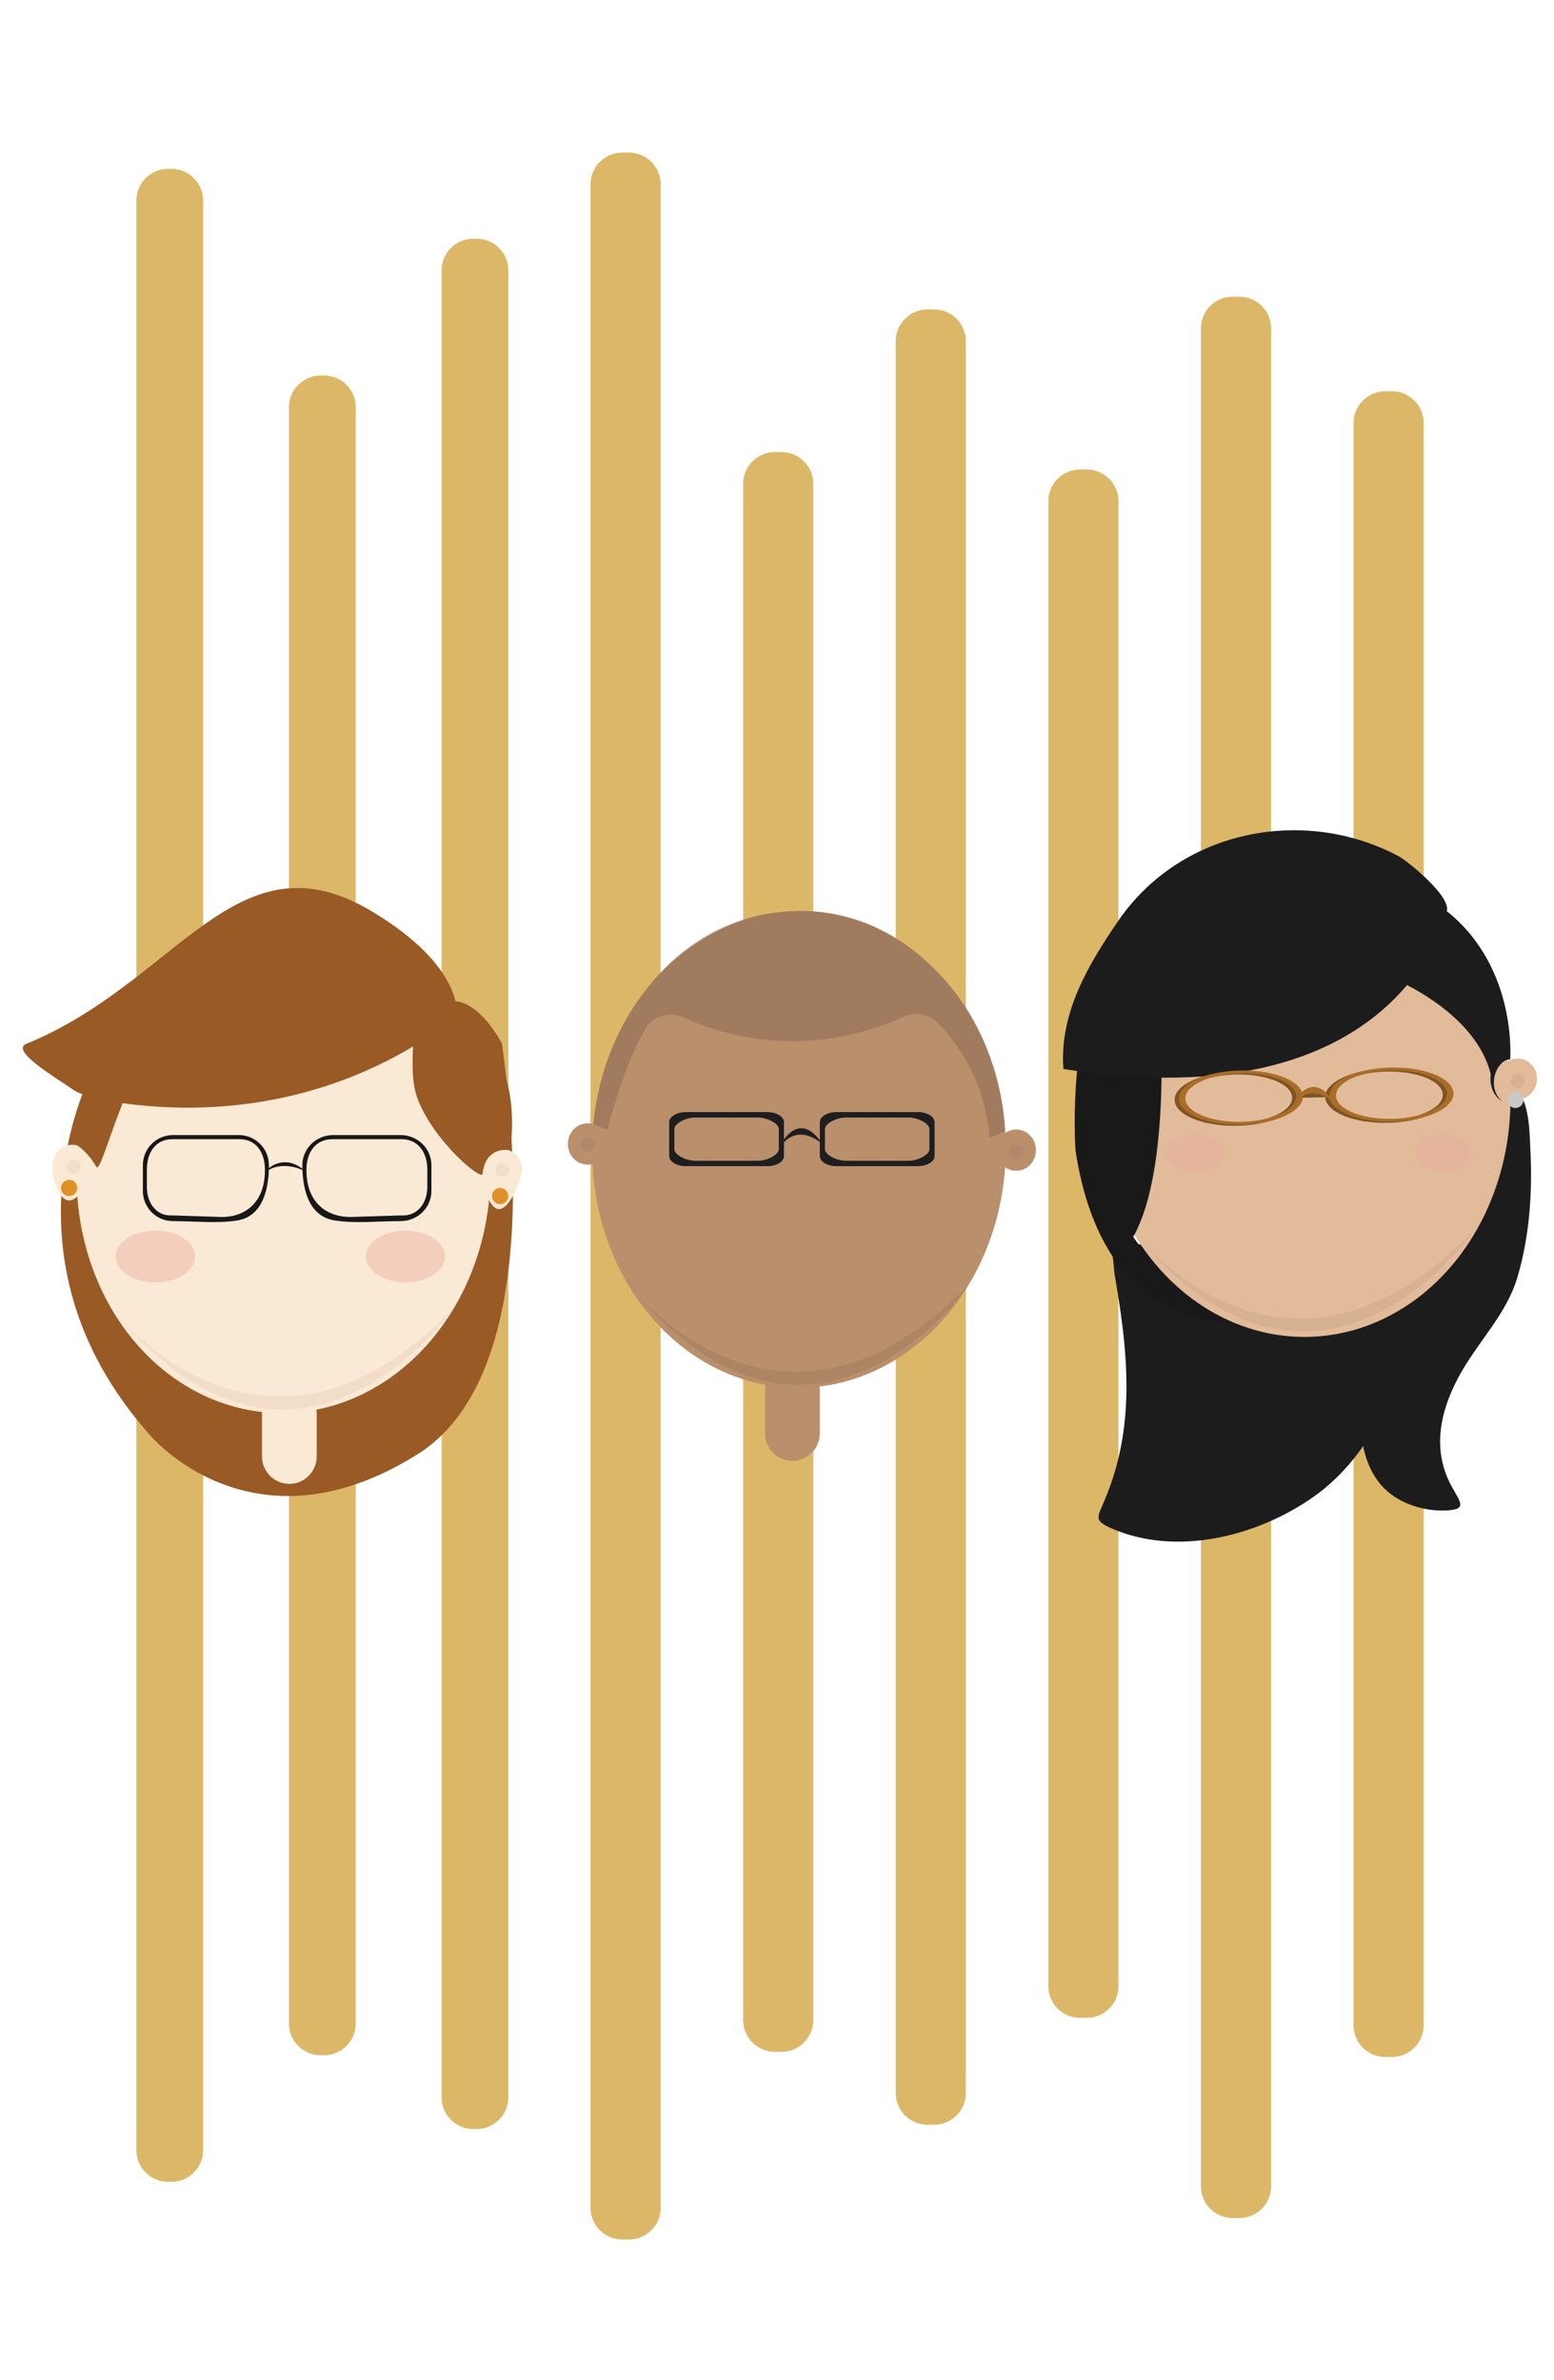 <?xml version="1.0" encoding="utf-8"?>
<!-- Generator: Adobe Illustrator 17.0.0, SVG Export Plug-In . SVG Version: 6.00 Build 0)  -->
<!DOCTYPE svg PUBLIC "-//W3C//DTD SVG 1.1//EN" "http://www.w3.org/Graphics/SVG/1.1/DTD/svg11.dtd">
<svg version="1.1" id="Layer_1" xmlns="http://www.w3.org/2000/svg" xmlns:xlink="http://www.w3.org/1999/xlink" x="0px" y="0px"
	 width="479.047px" height="733.721px" viewBox="0 0 479.047 733.721" enable-background="new 0 0 479.047 733.721"
	 xml:space="preserve">
<g>
	<g opacity="0.71">
		<path fill="#CF992A" d="M51.792,672.618h1.078c5.366,0,9.757-4.391,9.757-9.757l0-601.046c0-5.366-4.391-9.757-9.757-9.757h-1.078
			c-5.366,0-9.757,4.391-9.757,9.757l0,601.046C42.035,668.228,46.426,672.618,51.792,672.618z"/>
		<path fill="#CF992A" d="M427.003,634.134h2.112c5.366,0,9.757-4.391,9.757-9.757V130.38c0-5.366-4.391-9.757-9.757-9.757h-2.112
			c-5.366,0-9.757,4.391-9.757,9.757v493.997C417.246,629.744,421.637,634.134,427.003,634.134z"/>
		<path fill="#CF992A" d="M191.798,690.405h2.112c5.366,0,9.757-4.391,9.757-9.757l0-623.846c0-5.366-4.391-9.757-9.757-9.757
			h-2.112c-5.366,0-9.757,4.391-9.757,9.757l0,623.846C182.041,686.015,186.432,690.405,191.798,690.405z"/>
		<path fill="#CF992A" d="M98.833,633.595h1.078c5.366,0,9.757-4.391,9.757-9.757l0-498.312c0-5.366-4.391-9.757-9.757-9.757h-1.078
			c-5.366,0-9.757,4.391-9.757,9.757l0,498.312C89.076,629.204,93.467,633.595,98.833,633.595z"/>
		<path fill="#CF992A" d="M332.921,622.074h2.112c5.366,0,9.757-4.391,9.757-9.757V154.491c0-5.366-4.391-9.757-9.757-9.757h-2.112
			c-5.366,0-9.757,4.391-9.757,9.757v457.826C323.164,617.683,327.555,622.074,332.921,622.074z"/>
		<path fill="#CF992A" d="M238.839,632.529h2.112c5.366,0,9.757-4.391,9.757-9.757V149.128c0-5.366-4.391-9.757-9.757-9.757h-2.112
			c-5.366,0-9.757,4.391-9.757,9.757v473.643C229.082,628.138,233.473,632.529,238.839,632.529z"/>
		<path fill="#CF992A" d="M145.874,656.338h1.078c5.366,0,9.757-4.391,9.757-9.757V83.35c0-5.366-4.391-9.757-9.757-9.757h-1.078
			c-5.366,0-9.757,4.391-9.757,9.757v563.23C136.117,651.947,140.508,656.338,145.874,656.338z"/>
		<path fill="#CF992A" d="M285.88,655.011h2.112c5.366,0,9.757-4.391,9.757-9.757V105.157c0-5.366-4.391-9.757-9.757-9.757h-2.112
			c-5.366,0-9.757,4.391-9.757,9.757v540.097C276.123,650.62,280.514,655.011,285.88,655.011z"/>
		<path fill="#CF992A" d="M379.962,683.783h2.112c5.366,0,9.757-4.391,9.757-9.757V101.219c0-5.366-4.391-9.757-9.757-9.757h-2.112
			c-5.366,0-9.757,4.391-9.757,9.757v572.807C370.205,679.392,374.596,683.783,379.962,683.783z"/>
	</g>
	<g>
		<g>
			<g>
				<g>
					<path fill="#995A25" d="M46.146,442.304c0,0,31.472,38.181,82.645,5.968c45.16-28.428,24.213-132.611,26.13-126.183
						c0,0-9.705-19.814-21.387-11.465c0,0-55.293,30.633-104.718,18.824C28.816,329.447-2.798,387.356,46.146,442.304z"/>
					<g>
						
							<ellipse transform="matrix(1 0.032 -0.032 1 11.609 -2.607)" fill="#FAE9D4" cx="87.383" cy="361.895" rx="63.749" ry="73.507"/>
						<path fill="#FAE9D4" d="M160.73,361.965c-0.775,3.43-4.055,11.467-7.325,10.727s-5.292-9.974-4.517-13.404
							c0.775-3.43,4.055-5.612,7.325-4.873C159.483,355.155,161.505,358.535,160.73,361.965z"/>
						<path fill="#FAE9D4" d="M28.144,360.598c-0.775,3.43-4.055,10.166-7.325,9.426c-3.27-0.739-5.292-8.673-4.517-12.103
							c0.775-3.43,4.055-5.612,7.325-4.873S28.919,357.167,28.144,360.598z"/>
					</g>
					<path fill="#FAE9D4" d="M89.195,457.458L89.195,457.458c-4.64,0-8.436-3.796-8.436-8.436v-13.298
						c0-4.64,3.796-8.436,8.436-8.436h0c4.64,0,8.436,3.796,8.436,8.436v13.298C97.631,453.662,93.835,457.458,89.195,457.458z"/>
					<path fill="#995A25" d="M140.855,312.888c0,0-39.419,36.833-105.347,26.875c-3.428-0.518-9.947-1.794-12.818-3.739
						c-6.383-4.325-19.509-12.216-14.59-14.229c46.966-19.212,64.675-65.872,106.569-40.817
						C142.949,297.891,140.855,312.888,140.855,312.888z"/>
					<path fill="#995A25" d="M23.739,353.048c0,0,3.224,1.908,5.958,6.667c1.644,2.86,9.324-31.901,20.166-39.273
						C49.863,320.441,25.804,315.834,23.739,353.048z"/>
					<path fill="#995A25" d="M157.312,354.604c0,0-7.597-1.7-8.567,7.29c-0.237,2.195-14.884-9.882-19.955-22.997
						c-4.195-10.851,2.014-25.965-4.93-31.489C123.861,307.408,162.845,309.345,157.312,354.604z"/>
					<g>
						<path fill="#171717" d="M73.614,349.919H53.323c-5.125,0-9.28,4.155-9.28,9.28v7.967c0,5.125,4.154,9.279,9.279,9.28
							c6.367,0,13.82,0.79,19.883-0.213c7.844-1.297,9.688-9.737,9.688-17.034C82.893,354.073,78.739,349.919,73.614,349.919z
							 M81.658,360.88c0,9.197-5.425,14.297-13.321,14.297l-15.243-0.488c-4.764,0.297-7.815-3.667-7.815-8.791v-5.431
							c0-5.125,2.69-9.28,7.815-9.28h20.749c5.125,0,7.815,4.155,7.815,9.28V360.88z"/>
						<path fill="#171717" d="M102.711,349.919h20.776c5.247,0,9.501,4.155,9.501,9.28v7.967c0,5.125-4.254,9.279-9.501,9.28
							c-6.519,0-14.151,0.79-20.358-0.213c-8.032-1.297-9.919-9.737-9.919-17.034C93.209,354.073,97.463,349.919,102.711,349.919z
							 M94.474,360.88c0,9.197,5.554,14.297,13.639,14.297l15.608-0.488c4.877,0.297,8.002-3.667,8.002-8.791v-5.431
							c0-5.125-2.755-9.28-8.002-9.28h-21.245c-5.247,0-8.002,4.155-8.002,9.28V360.88z"/>
						<path fill="#171717" d="M82.042,361.151c-1.379,0.948,4.807-6.863,12.144,0C94.186,361.151,87.608,357.324,82.042,361.151z"/>
					</g>
					<ellipse opacity="0.44" fill="#EAACA0" cx="125.008" cy="387.356" rx="12.222" ry="7.994"/>
					<ellipse opacity="0.44" fill="#EAACA0" cx="47.911" cy="387.356" rx="12.222" ry="7.994"/>
				</g>
				<circle fill="#F2DEC9" cx="22.77" cy="359.715" r="2.18"/>
				<circle fill="#F2DEC9" cx="154.809" cy="360.627" r="2.18"/>
				<circle fill="#DF9026" cx="21.308" cy="366.225" r="2.5"/>
				<circle fill="#DF9026" cx="154.158" cy="368.725" r="2.5"/>
			</g>
			<path fill="#F2DDC8" d="M34.625,403.721c0,0,46.134,60.265,104.858,0C139.483,403.721,91.495,472.983,34.625,403.721z"/>
		</g>
		<g>
			<g>
				<g>
					<g>
						
							<ellipse transform="matrix(1 0.016 -0.016 1 5.796 -3.957)" fill="#B98F6C" cx="246.166" cy="354.352" rx="63.749" ry="73.507"/>
						<ellipse fill="#B98F6C" cx="313.268" cy="354.572" rx="6.071" ry="6.368"/>
						<ellipse fill="#B98F6C" cx="181.124" cy="352.665" rx="6.071" ry="6.368"/>
					</g>
					<path opacity="0.19" fill="#3B291D" d="M182.807,346.55l4.388,1.654c0,0,5.264-20.4,11.84-31.142
						c2.396-3.914,7.373-5.349,11.544-3.434c10.922,5.016,37.278,13.735,68.046-0.214c3.713-1.684,8.076-0.743,10.823,2.27
						c5.109,5.601,14.076,16.51,15.6,35.123l4.743-2.099c0,0,0.128-25.751-18.384-46.258c-9.541-10.57-23.124-21.594-44.045-21.594
						c-10.06,0-28.491,1.987-43.912,19.091C194.119,310.294,185.273,324.505,182.807,346.55z"/>
					<g>
						<path fill="#1E1E1E" d="M236.57,342.837h-25.175c-2.807,0-5.103,1.406-5.103,3.126v10.418c0,1.719,2.296,3.126,5.103,3.126
							h25.175c2.807,0,5.103-1.406,5.103-3.126v-10.418C241.673,344.244,239.377,342.837,236.57,342.837z M240.082,354.297
							c0,1.719-3.597,3.542-6.404,3.542h-19.391c-2.807,0-6.404-1.823-6.404-3.542v-6.25c0-1.719,3.597-3.542,6.404-3.542h19.391
							c2.807,0,6.404,1.823,6.404,3.542V354.297z"/>
						<path fill="#1E1E1E" d="M282.997,342.837h-25.175c-2.807,0-5.103,1.406-5.103,3.126v10.418c0,1.719,2.296,3.126,5.103,3.126
							h25.175c2.807,0,5.103-1.406,5.103-3.126v-10.418C288.1,344.244,285.803,342.837,282.997,342.837z M286.509,354.297
							c0,1.719-3.597,3.542-6.404,3.542h-19.391c-2.807,0-6.404-1.823-6.404-3.542v-6.25c0-1.719,3.597-3.542,6.404-3.542h19.391
							c2.807,0,6.404,1.823,6.404,3.542V354.297z"/>
						<path fill="#1E1E1E" d="M241.101,352.706c-1.407,1.626,4.903-11.764,12.386,0
							C253.487,352.706,246.778,346.145,241.101,352.706z"/>
					</g>
					<path fill="#B98F6C" d="M244.275,450.366L244.275,450.366c-4.64,0-8.436-3.796-8.436-8.436v-13.298
						c0-4.64,3.796-8.436,8.436-8.436h0c4.64,0,8.436,3.796,8.436,8.436v13.298C252.711,446.57,248.915,450.366,244.275,450.366z"/>
				</g>
				<circle fill="#B2886A" cx="313.268" cy="355.083" r="2.18"/>
				<circle fill="#B2886A" cx="181.124" cy="352.903" r="2.18"/>
			</g>
			<path opacity="0.1" fill="#3B291D" d="M193.798,396.101c0,0,46.134,60.265,104.858,0
				C298.655,396.101,250.668,465.364,193.798,396.101z"/>
		</g>
		<g>
			<path fill="#E1BB9A" d="M416.602,437.636L416.602,437.636c-4.64,0-8.436-3.796-8.436-8.436v-13.298
				c0-4.64,3.796-8.436,8.436-8.436h0c4.64,0,8.436,3.796,8.436,8.436v13.298C425.038,433.84,421.242,437.636,416.602,437.636z"/>
			<g>
				<g>
					<g>
						<path fill="#1C1C1C" d="M339.613,381.5c3.74,0.681,3.538,8.766,3.997,11.444c2.654,15.483,4.844,31.336,2.893,47.037
							c-0.977,7.862-3.004,15.576-6.136,22.858c-2.116,4.919-3.195,5.935,2.243,8.317c19.913,8.722,44.562,2.576,61.801-9.358
							c20.459-14.163,28.569-39.079,33.581-62.393c0.006-0.026,0.011-0.053,0.016-0.079
							C438.007,399.326,339.687,381.513,339.613,381.5z"/>
						<path fill="#1C1C1C" d="M463.728,333.266c7.876,2.305,7.711,14.659,8.036,21.126c0.665,13.238-0.236,26.82-4.054,39.562
							c-3.165,10.565-11.17,18.797-16.724,28.163c-4.15,6.998-7.51,15.518-6.999,24.027c0.258,4.299,1.482,8.464,3.581,12.225
							c2.771,4.963,5.021,7.224-2.715,7.303c-2.793,0.028-5.596-0.378-8.27-1.184c-4.901-1.477-9.2-4.14-12.141-8.367
							c-6.032-8.668-5.893-20.598-1.731-30.03c2.562-5.807,6.638-10.584,9.595-16.123c2.477-4.639,1.45-8.027,0.397-13.197
							c-0.747-3.666-0.213-4.519,0.814-8.035c2.245-7.684,4.702-15.313,7.483-22.82c3.327-8.983,6.131-18.656,11.899-26.458
							c2.21-2.99,5.721-7.126,9.963-6.392C463.162,333.117,463.449,333.184,463.728,333.266z"/>
						<g>
							
								<ellipse transform="matrix(1 -0.014 0.014 1 -4.652 5.597)" fill="#E1BB9A" cx="401.784" cy="338.669" rx="63.749" ry="73.507"/>
							
								<ellipse transform="matrix(0.975 0.22 -0.22 0.975 84.872 -94.897)" fill="#E1BB9A" cx="467.8" cy="332.98" rx="6.071" ry="6.368"/>
							
								<ellipse transform="matrix(0.975 0.22 -0.22 0.975 81.23 -66.411)" fill="#E1BB9A" cx="338.292" cy="330.897" rx="6.071" ry="6.368"/>
						</g>
						<path fill="#191919" d="M357.504,311.294c0,0,3.819,48.754-8.169,69.991c0,0,13.211,19.894,29.721,26.257
							c0,0-38.982,3.436-47.502-52.833c0,0-2.56-34,8.265-54.493L357.504,311.294z"/>
						<path fill="#1C1C1C" d="M445.975,280.877c-0.008,0.025-13.599,65.157-118.158,48.682
							c-1.346-17.608,8.187-32.859,16.749-45.453c19.314-28.413,57.329-35.633,86.439-20.23
							C434.031,265.477,447.433,276.407,445.975,280.877z"/>
						<path fill="#1C1C1C" d="M426.14,300.216c0,0,29.792,10.705,33.826,32.763c0,0,1.901-6.499,5.569-6.355
							c0,0,2.349-28.291-19.56-45.747C424.067,263.422,426.14,300.216,426.14,300.216z"/>
					</g>
					<g>
						<g>
							<path fill="#7F5422" d="M381.044,330.371c-10.554,0.207-19.037,4.111-18.946,8.719c0.09,4.608,8.72,8.176,19.274,7.969
								c10.554-0.207,19.037-4.111,18.946-8.719S391.599,330.164,381.044,330.371z M381.355,346.188
								c-9.452,0.186-17.181-3.01-17.262-7.137s7.516-7.624,16.968-7.809c9.453-0.186,17.181,3.01,17.262,7.137
								S390.808,346.003,381.355,346.188z"/>
							<path fill="#7F5422" d="M427.482,329.459c-10.554,0.207-19.037,4.111-18.946,8.719c0.091,4.608,8.72,8.176,19.274,7.969
								c10.554-0.207,19.037-4.111,18.946-8.719C446.666,332.82,438.037,329.252,427.482,329.459z M427.793,345.276
								c-9.452,0.186-17.181-3.01-17.262-7.137s7.516-7.624,16.968-7.809c9.453-0.186,17.181,3.01,17.262,7.137
								S437.246,345.091,427.793,345.276z"/>
							<path fill="#7F5422" d="M399.17,338.447c0,0,5.684-4.3,10.383-0.204L399.17,338.447z"/>
						</g>
						<g>
							<path fill="#AA6D29" d="M382.359,330.013c-10.554,0.207-19.037,4.111-18.946,8.719c0.091,4.608,8.72,8.176,19.274,7.969
								c10.554-0.207,19.037-4.111,18.946-8.719C401.542,333.374,392.913,329.806,382.359,330.013z M382.669,345.83
								c-9.452,0.186-17.181-3.01-17.262-7.137s7.516-7.623,16.968-7.809c9.453-0.186,17.181,3.01,17.262,7.137
								S392.122,345.645,382.669,345.83z"/>
							<path fill="#AA6D29" d="M428.797,329.101c-10.554,0.207-19.037,4.111-18.946,8.719c0.091,4.608,8.72,8.176,19.274,7.969
								c10.554-0.207,19.037-4.111,18.946-8.719C447.98,332.462,439.351,328.894,428.797,329.101z M429.107,344.918
								c-9.452,0.186-17.181-3.01-17.262-7.137s7.516-7.624,16.969-7.809c9.452-0.186,17.181,3.01,17.262,7.137
								S438.56,344.733,429.107,344.918z"/>
							<path fill="#AA6D29" d="M399.127,339.977c-1.375,1.626,4.792-11.764,12.107,0
								C411.234,339.977,404.676,333.416,399.127,339.977z"/>
						</g>
					</g>
					<g>
						<path fill="#1C1C1C" d="M463.045,327.511c0,0-0.151,0.165-0.416,0.454c-0.15,0.151-0.262,0.309-0.395,0.489
							c-0.142,0.172-0.294,0.393-0.445,0.665c-0.169,0.255-0.308,0.557-0.459,0.878c-0.158,0.318-0.267,0.679-0.401,1.047
							c-0.225,0.75-0.377,1.583-0.42,2.432c0.009,0.421-0.014,0.853,0.052,1.266c0.03,0.422,0.132,0.822,0.221,1.217
							c0.124,0.379,0.23,0.763,0.399,1.092c0.158,0.337,0.318,0.654,0.515,0.916c0.17,0.283,0.366,0.511,0.551,0.707
							c0.173,0.207,0.338,0.375,0.494,0.491c0.299,0.252,0.47,0.395,0.47,0.395s-0.19-0.119-0.522-0.327
							c-0.175-0.096-0.364-0.241-0.57-0.427c-0.217-0.174-0.453-0.381-0.67-0.648c-0.244-0.246-0.457-0.552-0.675-0.885
							c-0.229-0.326-0.398-0.713-0.589-1.105c-0.155-0.406-0.326-0.829-0.424-1.279c-0.135-0.444-0.179-0.911-0.252-1.378
							c-0.026-0.468-0.072-0.942-0.039-1.407c-0.002-0.469,0.073-0.922,0.126-1.368c0.09-0.437,0.161-0.869,0.289-1.263
							c0.121-0.396,0.237-0.774,0.393-1.107c0.13-0.337,0.282-0.649,0.449-0.927c0.155-0.282,0.295-0.525,0.404-0.669
							c0.222-0.323,0.348-0.507,0.348-0.507L463.045,327.511z"/>
					</g>
					<ellipse opacity="0.44" fill="#EAACA0" cx="444.758" cy="355.483" rx="8.703" ry="5.826"/>
					<ellipse opacity="0.44" fill="#EAACA0" cx="368.262" cy="355.483" rx="8.907" ry="5.826"/>
				</g>
				<circle fill="#D8B092" cx="467.8" cy="333.224" r="2.18"/>
				<circle fill="#C9C9C9" cx="467.149" cy="339.081" r="2.5"/>
			</g>
			<path opacity="0.07" fill="#3B291D" d="M349.204,379.676c0,0,46.134,60.265,104.858,0
				C454.062,379.676,406.075,448.939,349.204,379.676z"/>
		</g>
	</g>
</g>
</svg>
